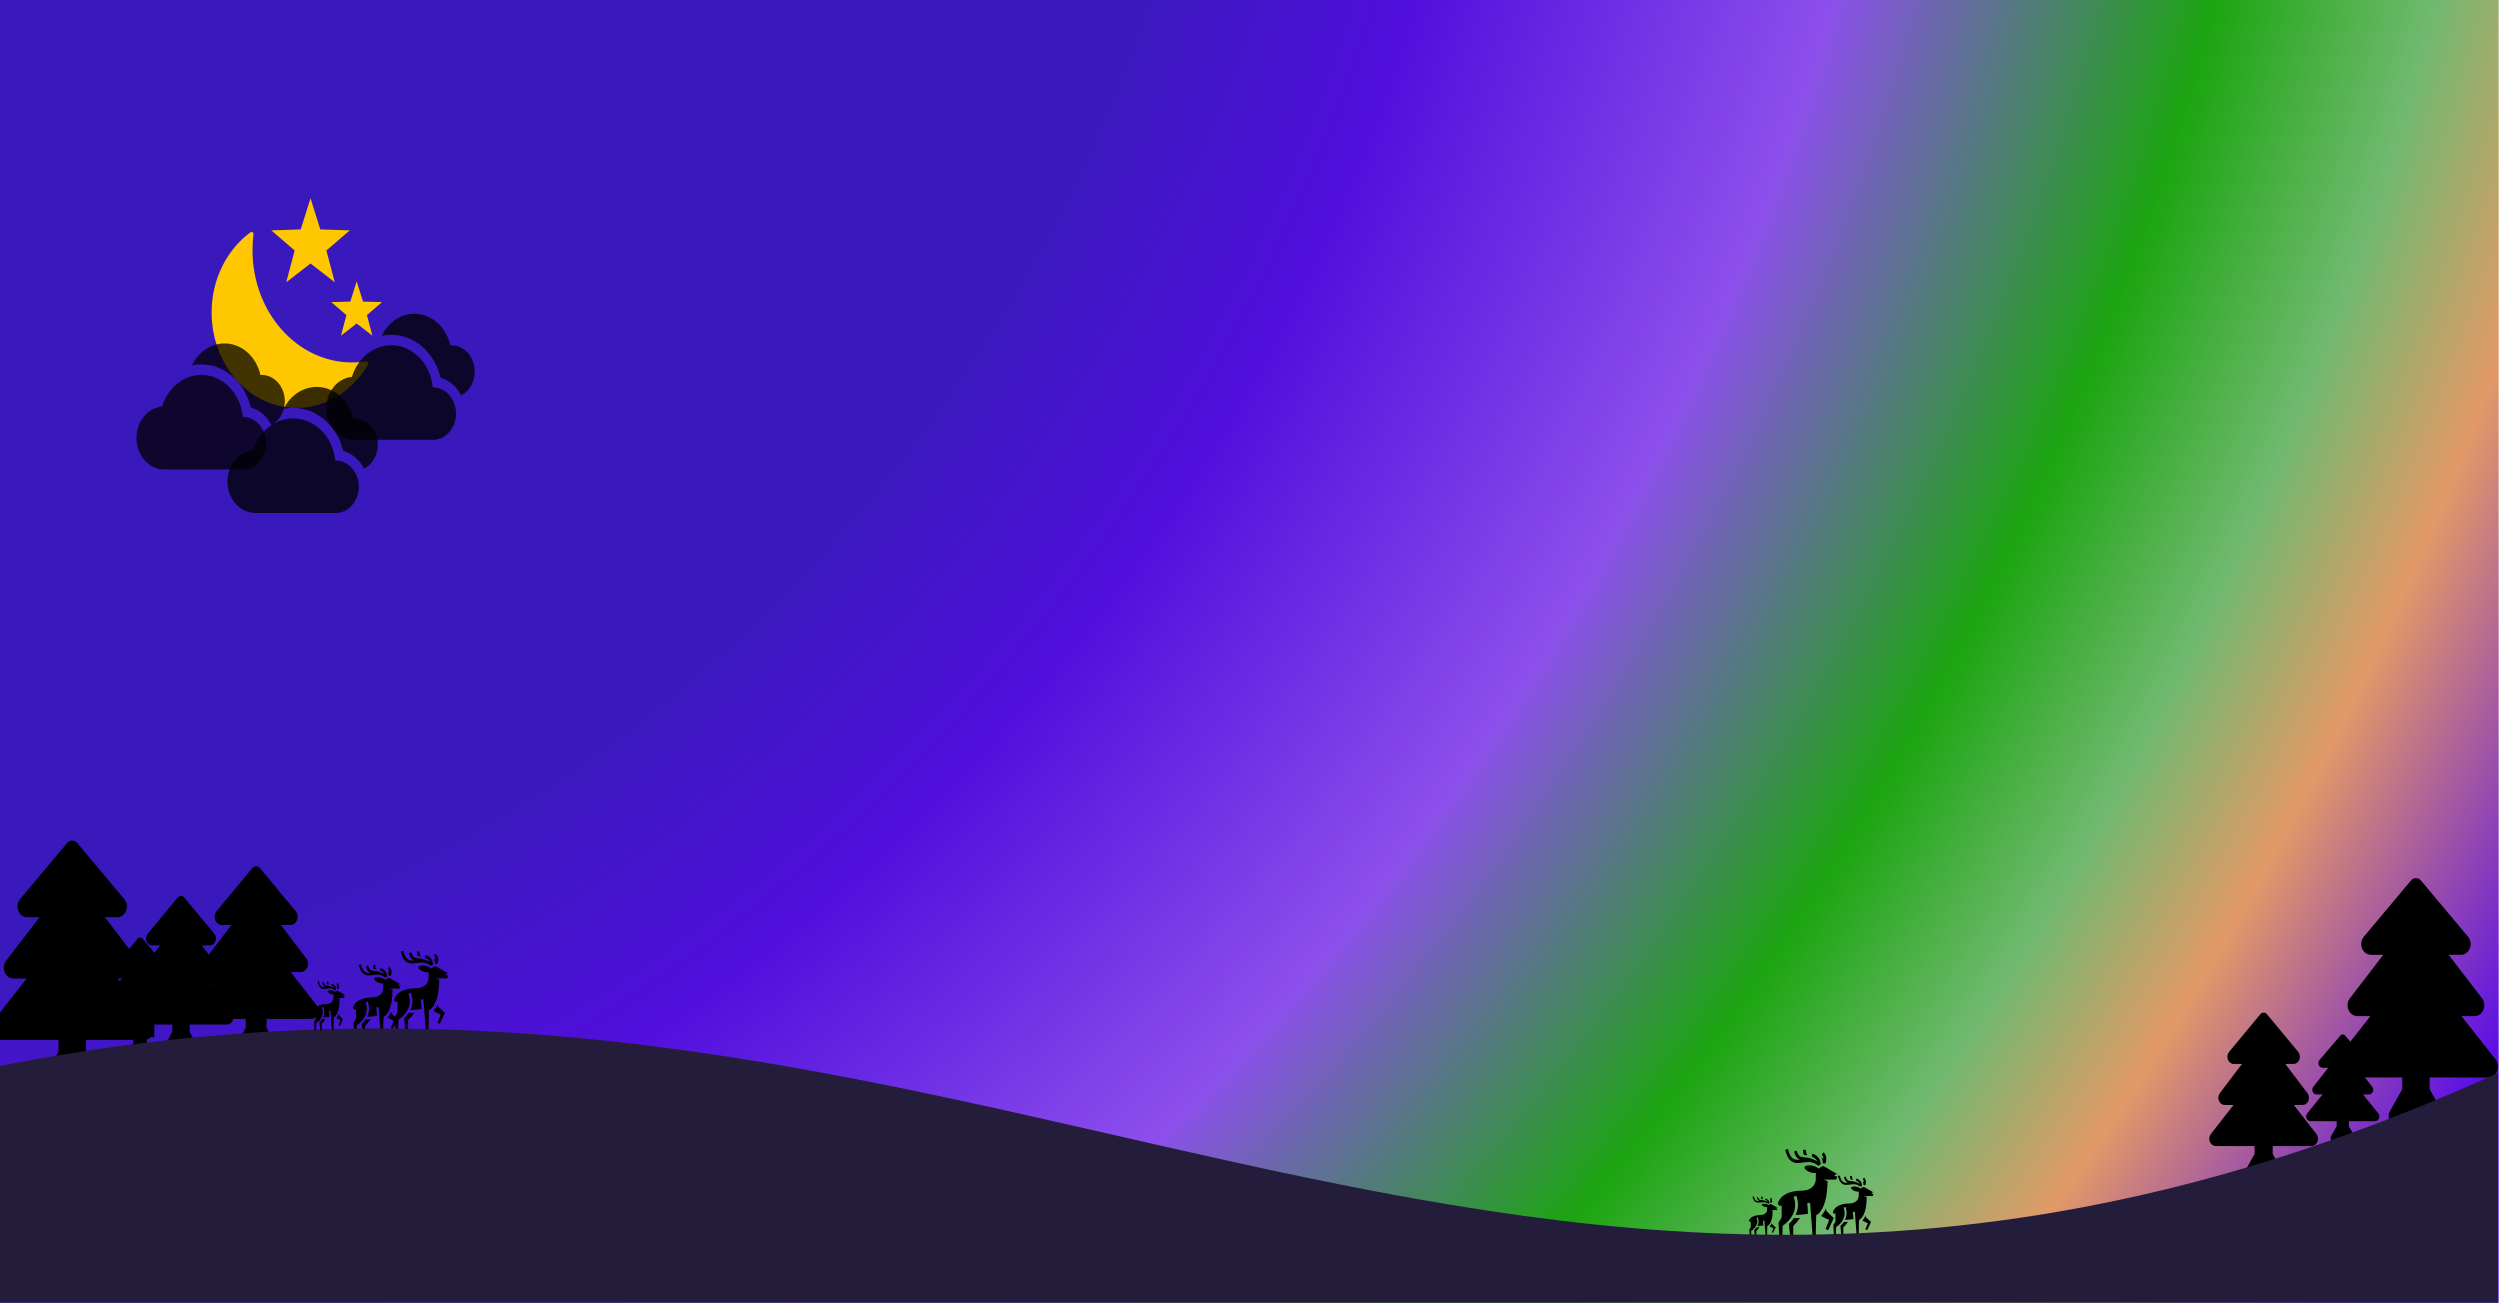 <svg width="1264" height="659" viewBox="0 0 1264 659" fill="none" xmlns="http://www.w3.org/2000/svg">
<g clip-path="url(#clip0_62_2627)">
<rect width="1263.33" height="658.667" fill="url(#paint0_radial_62_2627)"/>
<g clip-path="url(#clip1_62_2627)">
<path d="M76.77 516.665L59.502 494.75H66.123C68.07 494.75 69.793 493.539 70.614 491.587C71.436 489.64 71.165 487.407 69.905 485.762L53.018 463.75H59.262C61.229 463.75 63.002 462.454 63.771 460.454C64.532 458.485 64.173 456.194 62.855 454.622L39.02 426.17C37.717 424.608 35.285 424.608 33.98 426.17L10.143 454.622C8.825 456.194 8.468 458.485 9.227 460.454C9.996 462.454 11.771 463.75 13.738 463.75H19.982L3.093 485.767C1.837 487.409 1.567 489.64 2.386 491.589C3.207 493.539 4.928 494.75 6.877 494.75H13.498L-3.77 516.665C-5.067 518.31 -5.361 520.562 -4.54 522.541C-3.729 524.49 -1.946 525.75 0.002 525.75H29.583V531.671L23.036 543.393C21.886 545.97 23.559 549.002 26.129 549.002H46.871C49.441 549.002 51.114 545.97 49.964 543.393L43.417 531.671V525.75H72.998C74.946 525.75 76.729 524.49 77.54 522.541C78.361 520.562 78.067 518.31 76.77 516.665Z" fill="black"/>
<g clip-path="url(#clip2_62_2627)">
<path d="M90.779 519.832L82.238 508.875H85.513C86.476 508.875 87.328 508.269 87.734 507.293C88.14 506.32 88.007 505.203 87.383 504.381L79.031 493.375H82.119C83.092 493.375 83.969 492.727 84.349 491.727C84.726 490.742 84.548 489.597 83.896 488.811L72.107 474.585C71.462 473.804 70.26 473.804 69.614 474.585L57.824 488.811C57.172 489.597 56.995 490.742 57.37 491.727C57.751 492.727 58.629 493.375 59.602 493.375H62.69L54.336 504.383C53.715 505.204 53.581 506.32 53.987 507.294C54.393 508.269 55.244 508.875 56.208 508.875H59.483L50.942 519.832C50.3 520.655 50.155 521.781 50.561 522.77C50.962 523.745 51.844 524.375 52.807 524.375H67.439V527.335L64.201 533.196C63.632 534.485 64.46 536.001 65.731 536.001H75.99C77.261 536.001 78.089 534.485 77.52 533.196L74.281 527.335V524.375H88.913C89.877 524.375 90.759 523.745 91.159 522.77C91.566 521.781 91.42 520.655 90.779 519.832Z" fill="black"/>
</g>
</g>
<g clip-path="url(#clip3_62_2627)">
<path d="M117.215 512.139L106.189 498H110.416C111.66 498 112.76 497.218 113.284 495.959C113.809 494.703 113.636 493.262 112.831 492.201L102.048 478H106.035C107.291 478 108.423 477.164 108.914 475.873C109.4 474.603 109.171 473.125 108.329 472.111L93.11 453.754C92.277 452.747 90.725 452.747 89.891 453.754L74.67 472.111C73.828 473.125 73.6 474.603 74.085 475.873C74.576 477.164 75.709 478 76.965 478H80.953L70.168 492.204C69.366 493.264 69.193 494.703 69.716 495.961C70.241 497.218 71.34 498 72.585 498H76.812L65.786 512.139C64.958 513.2 64.77 514.653 65.294 515.929C65.812 517.187 66.951 518 68.194 518H87.084V521.82L82.903 529.383C82.169 531.045 83.237 533.001 84.878 533.001H98.123C99.764 533.001 100.832 531.045 100.098 529.383L95.917 521.82V518H114.807C116.05 518 117.189 517.187 117.706 515.929C118.231 514.653 118.043 513.2 117.215 512.139Z" fill="black"/>
</g>
<path d="M182.523 487.542L181.422 487.885C182.065 490.437 182.946 491.778 183.951 492.478C184.97 493.194 186.146 493.255 187.431 493.126C189.14 492.951 191.068 492.395 193.036 493.21C193.57 493.476 194.13 493.815 194.725 494.265C195.039 494.158 195.313 494.021 195.586 493.922C195.586 493.922 195.805 493.141 195.449 492.143C195.142 491.267 194.376 490.163 192.442 489.386L192.059 490.574C193.248 491.062 193.891 491.663 194.219 492.235C194.267 492.318 194.301 492.395 194.335 492.471C194.075 492.318 193.809 492.181 193.549 492.075C191.628 491.084 190.09 491.024 188.86 490.871C188.203 490.795 187.65 490.704 187.192 490.338C186.734 489.965 186.392 489.317 186.098 488.19L185.004 488.548C185.394 490.041 185.913 490.864 186.522 491.359C186.795 491.58 187.089 491.74 187.404 491.854C186.323 491.919 185.305 491.905 184.553 491.404C183.719 490.818 183.056 489.66 182.523 487.542ZM188.641 487.817C188.579 488.67 188.716 489.363 188.942 489.927C189.468 490 189.926 490.01 190.404 490.102C190.035 489.645 189.707 488.944 189.776 487.908L188.641 487.817ZM196.864 488.845L196.119 489.797C196.68 490.346 196.837 491.001 196.837 491.557C196.536 491.258 196.263 491.059 195.942 490.879C196.434 491.52 196.502 492.658 196.536 493.271L197.596 493.4C197.596 493.4 198.799 490.719 196.864 488.845ZM191.348 494.128C190.152 494.28 189.516 493.929 189.133 495.179C189.133 495.179 190.418 497.304 193.843 497.251C193.652 498.119 193.74 498.759 193.74 499.528C193.74 502.088 191.895 504.319 187.827 504.319C185.763 504.319 183.254 504.731 181.34 505.881C179.98 506.696 178.915 507.877 178.444 509.514L178.978 510.345L180 510.36V515.06L178.753 517.215L179.112 523.461H180.294L180.397 518.434C180.985 518.053 182.331 517.063 183.48 515.539C185.038 513.49 186.235 510.512 184.826 506.825L185.879 506.33C187.034 509.354 186.631 511.975 185.619 514.085C187.554 514.016 189.215 513.879 190.623 513.62L190.302 509.331L191.437 509.225L192.517 523.461H193.693L193.891 514.191C194.827 513.749 196.96 512.127 197.958 506.49C198.081 505.805 198.15 505.226 198.184 504.731C198.341 503.474 198.43 502.057 198.457 500.442L196.782 499.856H201.93L202.429 498.599C201.944 498.622 201.362 498.34 201.362 498.34L201.479 497.73H202.559L196.714 494.356C196.065 494.63 195.381 494.988 194.903 495.422C194.52 495.118 193.194 494.166 191.348 494.128ZM197.876 511.388C197.213 512.767 196.502 513.795 195.887 514.526L199.107 516.111L197.678 519.729L198.703 520.262L200.987 515.326L197.958 512.477C197.931 512.302 197.897 511.959 197.876 511.388ZM187.362 515.258C186.59 515.311 185.77 515.349 184.895 515.364C184.3 516.24 183.616 517.086 182.905 517.741L183.5 523.454H184.669V518.503C185.168 518.046 186.371 516.88 187.362 515.258Z" fill="black"/>
<path d="M203.883 480.74L202.625 481.127C203.359 484.006 204.367 485.518 205.515 486.309C206.679 487.117 208.023 487.186 209.492 487.039C211.445 486.842 213.648 486.214 215.898 487.134C216.508 487.435 217.148 487.817 217.828 488.324C218.187 488.204 218.5 488.049 218.812 487.938C218.812 487.938 219.062 487.057 218.656 485.931C218.304 484.943 217.429 483.696 215.219 482.82L214.781 484.161C216.14 484.711 216.875 485.389 217.25 486.034C217.304 486.129 217.344 486.214 217.383 486.3C217.086 486.129 216.781 485.974 216.484 485.854C214.289 484.736 212.531 484.668 211.125 484.496C210.375 484.41 209.742 484.307 209.219 483.894C208.695 483.473 208.304 482.743 207.969 481.471L206.719 481.875C207.164 483.559 207.758 484.487 208.453 485.046C208.765 485.295 209.101 485.475 209.461 485.604C208.226 485.677 207.062 485.662 206.203 485.097C205.25 484.436 204.492 483.129 203.883 480.74ZM210.875 481.05C210.804 482.012 210.961 482.794 211.219 483.43C211.82 483.513 212.344 483.525 212.89 483.628C212.469 483.112 212.094 482.321 212.172 481.153L210.875 481.05ZM220.273 482.21L219.422 483.284C220.062 483.903 220.242 484.642 220.242 485.269C219.898 484.932 219.586 484.708 219.219 484.504C219.781 485.228 219.859 486.512 219.898 487.203L221.109 487.349C221.109 487.349 222.484 484.324 220.273 482.21ZM213.969 488.17C212.601 488.341 211.875 487.946 211.437 489.355C211.437 489.355 212.906 491.753 216.82 491.693C216.601 492.673 216.703 493.395 216.703 494.263C216.703 497.15 214.594 499.668 209.945 499.668C207.586 499.668 204.719 500.132 202.531 501.43C200.976 502.349 199.76 503.681 199.222 505.529L199.832 506.466L201 506.483V511.785L199.575 514.217L199.984 521.264H201.336L201.453 515.592C202.125 515.162 203.664 514.045 204.976 512.327C206.758 510.015 208.125 506.655 206.515 502.495L207.719 501.937C209.039 505.348 208.578 508.305 207.422 510.685C209.633 510.608 211.531 510.453 213.14 510.161L212.773 505.323L214.07 505.202L215.304 521.264H216.648L216.875 510.805C217.945 510.307 220.383 508.477 221.523 502.117C221.664 501.344 221.742 500.691 221.781 500.132C221.961 498.714 222.062 497.116 222.094 495.294L220.179 494.632H226.062L226.633 493.214C226.078 493.24 225.414 492.922 225.414 492.922L225.547 492.234H226.781L220.101 488.427C219.359 488.737 218.578 489.141 218.031 489.63C217.594 489.287 216.078 488.212 213.969 488.17ZM221.429 507.643C220.672 509.198 219.859 510.359 219.156 511.184L222.836 512.971L221.203 517.053L222.375 517.655L224.984 512.086L221.523 508.872C221.492 508.674 221.453 508.287 221.429 507.643ZM209.414 512.009C208.531 512.069 207.594 512.112 206.594 512.129C205.914 513.117 205.133 514.071 204.32 514.81L205 521.255H206.336V515.67C206.906 515.154 208.281 513.839 209.414 512.009Z" fill="black"/>
<path d="M903.971 580.938L902.587 581.369C903.395 584.575 904.504 586.259 905.767 587.14C907.047 588.039 908.525 588.116 910.141 587.953C912.29 587.733 914.713 587.034 917.188 588.058C917.858 588.393 918.563 588.819 919.311 589.384C919.706 589.25 920.05 589.078 920.393 588.953C920.393 588.953 920.668 587.972 920.222 586.718C919.835 585.618 918.872 584.23 916.44 583.254L915.959 584.747C917.454 585.359 918.262 586.116 918.675 586.833C918.735 586.939 918.778 587.034 918.821 587.13C918.494 586.939 918.159 586.766 917.832 586.632C915.418 585.388 913.484 585.312 911.937 585.12C911.112 585.025 910.416 584.91 909.84 584.45C909.265 583.981 908.835 583.168 908.465 581.751L907.09 582.201C907.58 584.077 908.233 585.111 908.998 585.733C909.342 586.01 909.711 586.211 910.107 586.355C908.749 586.436 907.468 586.419 906.523 585.79C905.475 585.053 904.641 583.599 903.971 580.938ZM911.662 581.283C911.585 582.354 911.757 583.225 912.04 583.933C912.702 584.025 913.278 584.039 913.879 584.154C913.415 583.579 913.003 582.699 913.089 581.397L911.662 581.283ZM922 582.575L921.064 583.771C921.768 584.46 921.966 585.283 921.966 585.982C921.588 585.606 921.244 585.357 920.84 585.13C921.459 585.936 921.545 587.365 921.588 588.135L922.92 588.298C922.92 588.298 924.432 584.929 922 582.575ZM915.065 589.212C913.561 589.403 912.762 588.963 912.281 590.532C912.281 590.532 913.897 593.202 918.202 593.135C917.961 594.226 918.073 595.03 918.073 595.997C918.073 599.213 915.753 602.017 910.64 602.017C908.044 602.017 904.89 602.533 902.484 603.979C900.774 605.003 899.436 606.486 898.844 608.544L899.515 609.587L900.8 609.606V615.511L899.232 618.219L899.683 626.067H901.169L901.298 619.75C902.037 619.272 903.73 618.028 905.174 616.114C907.133 613.539 908.637 609.797 906.867 605.165L908.19 604.543C909.643 608.343 909.136 611.635 907.864 614.286C910.296 614.2 912.384 614.027 914.154 613.702L913.75 608.314L915.177 608.18L916.535 626.067H918.013L918.262 614.42C919.44 613.865 922.121 611.826 923.375 604.744C923.53 603.883 923.616 603.155 923.659 602.533C923.857 600.954 923.968 599.174 924.003 597.145L921.897 596.408H928.368L928.996 594.829C928.386 594.858 927.655 594.504 927.655 594.504L927.801 593.738H929.159L921.811 589.499C920.995 589.843 920.136 590.293 919.534 590.838C919.053 590.456 917.386 589.259 915.065 589.212ZM923.272 610.898C922.439 612.63 921.545 613.922 920.772 614.841L924.819 616.831L923.023 621.377L924.312 622.047L927.182 615.846L923.375 612.266C923.341 612.046 923.298 611.616 923.272 610.898ZM910.055 615.76C909.084 615.827 908.053 615.874 906.953 615.894C906.205 616.994 905.346 618.056 904.452 618.879L905.2 626.057H906.669V619.837C907.297 619.262 908.809 617.798 910.055 615.76Z" fill="black"/>
<path d="M930.162 594.305L929.218 594.595C929.769 596.754 930.525 597.889 931.386 598.482C932.259 599.088 933.267 599.139 934.369 599.03C935.834 598.881 937.486 598.411 939.173 599.1C939.63 599.326 940.111 599.613 940.621 599.993C940.89 599.903 941.125 599.787 941.359 599.703C941.359 599.703 941.546 599.042 941.242 598.198C940.978 597.457 940.322 596.522 938.664 595.865L938.336 596.87C939.355 597.283 939.906 597.792 940.187 598.275C940.228 598.346 940.257 598.411 940.287 598.475C940.064 598.346 939.836 598.23 939.613 598.14C937.966 597.302 936.648 597.251 935.593 597.122C935.031 597.057 934.556 596.98 934.164 596.671C933.771 596.355 933.478 595.807 933.226 594.853L932.289 595.156C932.623 596.419 933.068 597.115 933.589 597.534C933.824 597.721 934.076 597.857 934.345 597.953C933.42 598.008 932.546 597.996 931.902 597.573C931.187 597.077 930.619 596.097 930.162 594.305ZM935.406 594.537C935.353 595.259 935.47 595.846 935.664 596.323C936.115 596.384 936.507 596.393 936.918 596.471C936.601 596.084 936.32 595.491 936.379 594.615L935.406 594.537ZM942.455 595.407L941.816 596.213C942.296 596.677 942.431 597.231 942.431 597.702C942.173 597.449 941.939 597.281 941.664 597.128C942.086 597.671 942.144 598.634 942.173 599.152L943.082 599.262C943.082 599.262 944.113 596.993 942.455 595.407ZM937.726 599.877C936.701 600.006 936.156 599.71 935.828 600.767C935.828 600.767 936.929 602.565 939.865 602.52C939.701 603.254 939.777 603.796 939.777 604.447C939.777 606.613 938.195 608.501 934.709 608.501C932.939 608.501 930.789 608.849 929.148 609.822C927.982 610.512 927.07 611.511 926.666 612.897L927.124 613.599L928 613.612V617.589L926.931 619.413L927.238 624.698H928.252L928.339 620.444C928.843 620.122 929.998 619.284 930.982 617.995C932.318 616.261 933.343 613.741 932.136 610.621L933.039 610.203C934.029 612.761 933.683 614.979 932.816 616.764C934.474 616.706 935.898 616.59 937.105 616.371L936.83 612.742L937.802 612.652L938.728 624.698H939.736L939.906 616.854C940.709 616.48 942.537 615.107 943.392 610.338C943.498 609.758 943.556 609.268 943.586 608.849C943.72 607.786 943.796 606.587 943.82 605.22L942.384 604.724H946.796L947.224 603.661C946.808 603.68 946.31 603.441 946.31 603.441L946.41 602.926H947.336L942.326 600.071C941.769 600.303 941.183 600.605 940.773 600.973C940.445 600.715 939.308 599.909 937.726 599.877ZM943.322 614.482C942.754 615.649 942.144 616.519 941.617 617.138L944.377 618.478L943.152 621.54L944.031 621.991L945.988 617.814L943.392 615.404C943.369 615.256 943.339 614.966 943.322 614.482ZM934.31 617.756C933.648 617.802 932.945 617.834 932.195 617.847C931.685 618.588 931.099 619.303 930.49 619.858L931 624.692H932.002V620.502C932.429 620.115 933.461 619.129 934.31 617.756Z" fill="black"/>
<path d="M886.714 604.87L886.053 605.063C886.439 606.503 886.968 607.259 887.571 607.654C888.182 608.058 888.887 608.093 889.659 608.02C890.684 607.921 891.841 607.607 893.022 608.067C893.342 608.217 893.678 608.409 894.035 608.662C894.224 608.602 894.388 608.525 894.552 608.469C894.552 608.469 894.683 608.028 894.47 607.465C894.285 606.971 893.826 606.348 892.665 605.91L892.435 606.58C893.149 606.855 893.534 607.195 893.731 607.517C893.76 607.564 893.781 607.607 893.801 607.65C893.645 607.564 893.485 607.487 893.329 607.427C892.177 606.868 891.254 606.834 890.516 606.748C890.122 606.705 889.79 606.653 889.515 606.447C889.24 606.237 889.035 605.871 888.859 605.235L888.202 605.437C888.436 606.279 888.748 606.744 889.113 607.023C889.277 607.147 889.453 607.238 889.642 607.302C888.994 607.339 888.383 607.331 887.932 607.049C887.431 606.718 887.034 606.065 886.714 604.87ZM890.384 605.025C890.348 605.506 890.43 605.897 890.565 606.215C890.881 606.256 891.156 606.262 891.443 606.314C891.221 606.056 891.024 605.661 891.065 605.076L890.384 605.025ZM895.319 605.605L894.872 606.142C895.208 606.451 895.302 606.821 895.302 607.135C895.122 606.966 894.958 606.854 894.765 606.752C895.06 607.114 895.101 607.756 895.122 608.101L895.758 608.174C895.758 608.174 896.479 606.662 895.319 605.605ZM892.009 608.585C891.291 608.671 890.909 608.473 890.68 609.178C890.68 609.178 891.451 610.377 893.506 610.346C893.391 610.836 893.444 611.197 893.444 611.631C893.444 613.075 892.337 614.334 889.896 614.334C888.658 614.334 887.152 614.566 886.004 615.215C885.188 615.675 884.549 616.341 884.267 617.264L884.587 617.733L885.2 617.741V620.393L884.452 621.609L884.667 625.132H885.376L885.438 622.296C885.791 622.081 886.599 621.523 887.288 620.663C888.223 619.507 888.941 617.827 888.096 615.748L888.727 615.468C889.421 617.174 889.179 618.652 888.572 619.843C889.732 619.804 890.729 619.727 891.574 619.58L891.381 617.161L892.062 617.101L892.71 625.132H893.416L893.534 619.903C894.096 619.654 895.376 618.738 895.975 615.559C896.049 615.172 896.09 614.845 896.11 614.566C896.205 613.857 896.258 613.058 896.274 612.147L895.269 611.816H898.358L898.657 611.107C898.366 611.12 898.018 610.961 898.018 610.961L898.087 610.617H898.735L895.228 608.714C894.839 608.868 894.429 609.07 894.142 609.315C893.912 609.143 893.116 608.606 892.009 608.585ZM895.926 618.321C895.528 619.099 895.101 619.679 894.732 620.092L896.664 620.986L895.807 623.027L896.422 623.327L897.792 620.543L895.975 618.936C895.959 618.837 895.938 618.644 895.926 618.321ZM889.618 620.504C889.154 620.534 888.662 620.556 888.137 620.564C887.78 621.059 887.37 621.536 886.943 621.905L887.3 625.128H888.001V622.335C888.301 622.077 889.023 621.42 889.618 620.504Z" fill="black"/>
<g clip-path="url(#clip4_62_2627)">
<path d="M160.067 508.227L146.96 491.437H151.985C153.463 491.437 154.771 490.509 155.394 489.014C156.018 487.522 155.813 485.811 154.856 484.552L142.038 467.687H146.778C148.271 467.687 149.616 466.695 150.2 465.162C150.778 463.653 150.505 461.898 149.504 460.694L131.413 438.896C130.424 437.699 128.578 437.699 127.587 438.896L109.494 460.694C108.494 461.898 108.223 463.653 108.799 465.162C109.383 466.695 110.73 467.687 112.223 467.687H116.963L104.143 484.555C103.19 485.813 102.984 487.522 103.606 489.016C104.23 490.509 105.536 491.437 107.015 491.437H112.041L98.934 508.227C97.949 509.487 97.726 511.213 98.35 512.729C98.965 514.222 100.318 515.187 101.797 515.187H124.25V519.724L119.281 528.704C118.408 530.678 119.678 533.002 121.629 533.002H137.372C139.323 533.002 140.593 530.678 139.72 528.704L134.75 519.724V515.187H157.204C158.682 515.187 160.036 514.222 160.651 512.729C161.274 511.213 161.051 509.487 160.067 508.227Z" fill="black"/>
</g>
<g clip-path="url(#clip5_62_2627)">
<path d="M1261.77 535.665L1244.5 513.75H1251.12C1253.07 513.75 1254.79 512.539 1255.61 510.587C1256.44 508.64 1256.17 506.407 1254.91 504.762L1238.02 482.75H1244.26C1246.23 482.75 1248 481.454 1248.77 479.454C1249.53 477.485 1249.17 475.194 1247.85 473.622L1224.02 445.17C1222.72 443.608 1220.29 443.608 1218.98 445.17L1195.14 473.622C1193.82 475.194 1193.47 477.485 1194.23 479.454C1195 481.454 1196.77 482.75 1198.74 482.75H1204.98L1188.09 504.767C1186.84 506.409 1186.57 508.64 1187.39 510.589C1188.21 512.539 1189.93 513.75 1191.88 513.75H1198.5L1181.23 535.665C1179.93 537.31 1179.64 539.562 1180.46 541.541C1181.27 543.49 1183.05 544.75 1185 544.75H1214.58V550.671L1208.04 562.393C1206.89 564.97 1208.56 568.002 1211.13 568.002H1231.87C1234.44 568.002 1236.11 564.97 1234.96 562.393L1228.42 550.671V544.75H1258C1259.95 544.75 1261.73 543.49 1262.54 541.541C1263.36 539.562 1263.07 537.31 1261.77 535.665Z" fill="black"/>
</g>
<g clip-path="url(#clip6_62_2627)">
<path d="M1202.45 562.919L1194.75 553.375H1197.71C1198.57 553.375 1199.34 552.847 1199.71 551.997C1200.07 551.149 1199.95 550.177 1199.39 549.461L1191.86 539.875H1194.65C1195.52 539.875 1196.31 539.311 1196.66 538.439C1197 537.582 1196.84 536.584 1196.25 535.9L1185.62 523.509C1185.04 522.829 1183.96 522.829 1183.38 523.509L1172.75 535.9C1172.16 536.584 1172 537.582 1172.34 538.439C1172.69 539.311 1173.48 539.875 1174.35 539.875H1177.14L1169.61 549.463C1169.05 550.178 1168.93 551.149 1169.29 551.998C1169.66 552.847 1170.43 553.375 1171.3 553.375H1174.25L1166.55 562.919C1165.97 563.635 1165.84 564.616 1166.21 565.477C1166.57 566.326 1167.36 566.875 1168.23 566.875H1181.42V569.454L1178.5 574.558C1177.99 575.68 1178.73 577.001 1179.88 577.001H1189.12C1190.27 577.001 1191.02 575.68 1190.5 574.558L1187.58 569.454V566.875H1200.77C1201.64 566.875 1202.43 566.326 1202.8 565.477C1203.16 564.616 1203.03 563.635 1202.45 562.919Z" fill="black"/>
</g>
<g clip-path="url(#clip7_62_2627)">
<path d="M1171.19 573.357L1159.74 558.687H1164.13C1165.42 558.687 1166.56 557.877 1167.11 556.57C1167.65 555.267 1167.47 553.772 1166.64 552.672L1155.45 537.937H1159.58C1160.89 537.937 1162.06 537.07 1162.57 535.731C1163.08 534.413 1162.84 532.88 1161.96 531.828L1146.17 512.783C1145.31 511.737 1143.7 511.737 1142.83 512.783L1127.03 531.828C1126.16 532.88 1125.92 534.413 1126.43 535.731C1126.94 537.07 1128.11 537.937 1129.42 537.937H1133.55L1122.36 552.675C1121.53 553.774 1121.35 555.267 1121.89 556.572C1122.44 557.877 1123.58 558.687 1124.87 558.687H1129.26L1117.82 573.357C1116.96 574.457 1116.76 575.965 1117.31 577.29C1117.84 578.595 1119.02 579.437 1120.31 579.437H1139.92V583.401L1135.58 591.247C1134.82 592.972 1135.93 595.002 1137.63 595.002H1151.37C1153.08 595.002 1154.18 592.972 1153.42 591.247L1149.08 583.401V579.437H1168.69C1169.98 579.437 1171.16 578.595 1171.7 577.29C1172.24 575.965 1172.04 574.457 1171.19 573.357Z" fill="black"/>
</g>
<path d="M-17 542.492C492.778 432.746 756.333 772.583 1263 542.492V706H-17V542.492Z" fill="#231C3B"/>
<path d="M161.257 496.068L160.534 496.305C160.956 498.072 161.536 499 162.196 499.485C162.865 499.981 163.638 500.023 164.483 499.933C165.606 499.812 166.872 499.427 168.166 499.991C168.517 500.176 168.885 500.411 169.276 500.722C169.482 500.648 169.662 500.553 169.842 500.484C169.842 500.484 169.986 499.944 169.752 499.253C169.55 498.647 169.047 497.882 167.775 497.344L167.524 498.167C168.305 498.504 168.728 498.921 168.943 499.316C168.975 499.374 168.997 499.427 169.02 499.48C168.849 499.374 168.674 499.279 168.503 499.206C167.241 498.52 166.23 498.478 165.421 498.372C164.99 498.32 164.626 498.256 164.325 498.003C164.024 497.745 163.8 497.297 163.607 496.516L162.888 496.764C163.144 497.798 163.485 498.367 163.885 498.71C164.065 498.863 164.258 498.974 164.465 499.053C163.755 499.097 163.086 499.088 162.591 498.742C162.043 498.335 161.608 497.534 161.257 496.068ZM165.278 496.258C165.237 496.848 165.327 497.328 165.475 497.718C165.821 497.769 166.122 497.776 166.437 497.84C166.194 497.523 165.978 497.038 166.023 496.321L165.278 496.258ZM170.682 496.97L170.192 497.629C170.561 498.008 170.664 498.462 170.664 498.847C170.466 498.64 170.286 498.503 170.075 498.378C170.399 498.822 170.444 499.61 170.466 500.033L171.162 500.123C171.162 500.123 171.953 498.267 170.682 496.97ZM167.057 500.627C166.27 500.732 165.853 500.49 165.601 501.354C165.601 501.354 166.446 502.826 168.696 502.789C168.57 503.39 168.629 503.833 168.629 504.366C168.629 506.138 167.416 507.683 164.743 507.683C163.386 507.683 161.738 507.967 160.48 508.764C159.586 509.328 158.887 510.145 158.577 511.279L158.928 511.854L159.6 511.864V515.118L158.78 516.611L159.016 520.935H159.793L159.86 517.454C160.246 517.191 161.131 516.505 161.886 515.45C162.91 514.032 163.696 511.97 162.771 509.418L163.463 509.075C164.222 511.168 163.957 512.982 163.292 514.443C164.563 514.396 165.655 514.301 166.58 514.121L166.369 511.153L167.115 511.079L167.825 520.935H168.597L168.728 514.517C169.343 514.211 170.745 513.088 171.401 509.186C171.481 508.711 171.526 508.31 171.549 507.967C171.652 507.097 171.711 506.116 171.728 504.998L170.628 504.592H174.011L174.338 503.722C174.019 503.738 173.638 503.543 173.638 503.543L173.714 503.121H174.424L170.583 500.785C170.156 500.975 169.707 501.223 169.393 501.523C169.141 501.312 168.269 500.653 167.057 500.627ZM171.347 512.576C170.911 513.531 170.444 514.243 170.039 514.749L172.155 515.846L171.216 518.351L171.89 518.72L173.391 515.303L171.401 513.33C171.383 513.209 171.36 512.972 171.347 512.576ZM164.438 515.255C163.93 515.292 163.391 515.319 162.816 515.329C162.425 515.936 161.976 516.521 161.509 516.974L161.9 520.929H162.668V517.502C162.996 517.185 163.786 516.379 164.438 515.255Z" fill="black"/>
<path d="M165.027 126.658L176.834 116.473L161.947 116L157 100.25L152.054 116L137.167 116.473L148.974 126.658L144.727 142.723L157 133.22L169.274 142.723L165.027 126.658Z" fill="#FFC700"/>
<path d="M185.513 159.312L193.167 152.75L183.553 152.487L180.333 142.25L177.113 152.487L167.5 152.75L175.153 159.312L172.4 169.707L180.333 163.565L188.267 169.707L185.513 159.312Z" fill="#FFC700"/>
<path d="M126.667 126.5C126.667 158.42 149.627 184.25 178 184.25C180.473 184.25 182.9 184.04 185.28 183.673C177.767 196.64 164.793 205.25 150 205.25C126.807 205.25 108 184.093 108 158C108 141.358 115.653 126.763 127.18 118.31C126.853 120.988 126.667 123.718 126.667 126.5Z" fill="#FFC700" stroke="#FFC700" stroke-width="2" stroke-linecap="round" stroke-linejoin="round"/>
<g clip-path="url(#clip8_62_2627)">
<path d="M218.78 195.812C218.252 190.426 216.126 185.403 212.749 181.566C209.372 177.729 204.945 175.307 200.194 174.695C195.443 174.084 190.65 175.32 186.6 178.202C182.55 181.083 179.484 185.438 177.905 190.553C174.286 190.889 170.921 192.798 168.516 195.881C166.111 198.964 164.852 202.982 165.001 207.094C165.151 211.206 166.698 215.093 169.319 217.941C171.94 220.789 175.431 222.378 179.062 222.375H218.906C222.014 222.356 224.988 220.938 227.174 218.434C229.36 215.93 230.578 212.544 230.562 209.022C230.545 205.499 229.294 202.129 227.085 199.652C224.875 197.174 221.888 195.793 218.78 195.812Z" fill="black" fill-opacity="0.77"/>
<path d="M233.174 199.914C232.065 197.701 230.567 195.769 228.773 194.237C226.979 192.706 224.928 191.608 222.745 191.01C221.08 183.868 217.091 177.705 211.581 173.761C206.07 169.817 199.445 168.383 193.04 169.749C194.838 165.998 197.59 162.946 200.939 160.992C204.288 159.038 208.079 158.272 211.818 158.794C215.556 159.315 219.07 161.101 221.901 163.917C224.732 166.733 226.749 170.45 227.69 174.584C230.411 174.426 233.096 175.348 235.282 177.192C237.468 179.035 239.02 181.684 239.669 184.683C240.318 187.682 240.025 190.844 238.84 193.625C237.654 196.406 235.651 198.626 233.174 199.914Z" fill="black" fill-opacity="0.77"/>
</g>
<g clip-path="url(#clip9_62_2627)">
<path d="M122.78 210.812C122.252 205.426 120.126 200.403 116.749 196.566C113.372 192.729 108.945 190.307 104.194 189.695C99.443 189.084 94.65 190.32 90.6 193.202C86.55 196.083 83.484 200.438 81.905 205.553C78.285 205.889 74.921 207.798 72.516 210.881C70.111 213.964 68.852 217.982 69.001 222.094C69.151 226.206 70.698 230.093 73.319 232.941C75.94 235.789 79.431 237.378 83.062 237.375H122.906C126.014 237.356 128.988 235.938 131.174 233.434C133.36 230.93 134.578 227.544 134.562 224.022C134.545 220.499 133.294 217.129 131.085 214.652C128.875 212.174 125.888 210.793 122.78 210.812Z" fill="black" fill-opacity="0.74"/>
<path d="M137.174 214.914C136.065 212.701 134.567 210.769 132.773 209.237C130.979 207.706 128.928 206.608 126.745 206.01C125.08 198.868 121.091 192.705 115.581 188.761C110.07 184.817 103.445 183.383 97.04 184.749C98.838 180.998 101.59 177.946 104.939 175.992C108.288 174.038 112.079 173.272 115.818 173.794C119.556 174.315 123.07 176.101 125.901 178.917C128.732 181.733 130.749 185.45 131.69 189.584C134.411 189.426 137.096 190.348 139.282 192.192C141.468 194.035 143.02 196.684 143.669 199.683C144.318 202.682 144.025 205.844 142.84 208.625C141.654 211.406 139.651 213.626 137.174 214.914Z" fill="black" fill-opacity="0.74"/>
</g>
<g clip-path="url(#clip10_62_2627)">
<path d="M169.497 232.812C168.962 227.426 166.808 222.403 163.386 218.566C159.964 214.729 155.478 212.307 150.663 211.695C145.849 211.084 140.992 212.32 136.888 215.202C132.784 218.083 129.677 222.438 128.077 227.553C124.409 227.889 121 229.798 118.563 232.881C116.126 235.964 114.85 239.982 115.001 244.094C115.153 248.206 116.721 252.093 119.377 254.941C122.032 257.789 125.57 259.378 129.25 259.375H169.625C172.774 259.356 175.788 257.938 178.003 255.434C180.218 252.93 181.453 249.544 181.436 246.022C181.419 242.499 180.151 239.129 177.912 236.652C175.673 234.174 172.646 232.793 169.497 232.812Z" fill="black" fill-opacity="0.77"/>
<path d="M184.084 236.914C182.959 234.701 181.442 232.769 179.624 231.237C177.806 229.706 175.727 228.608 173.515 228.01C171.828 220.868 167.786 214.705 162.202 210.761C156.617 206.817 149.905 205.383 143.414 206.749C145.236 202.998 148.025 199.946 151.419 197.992C154.812 196.038 158.654 195.272 162.442 195.794C166.23 196.315 169.791 198.101 172.66 200.917C175.528 203.733 177.572 207.45 178.526 211.584C181.284 211.426 184.004 212.348 186.219 214.192C188.435 216.035 190.007 218.684 190.665 221.683C191.322 224.682 191.025 227.844 189.824 230.625C188.623 233.406 186.593 235.626 184.084 236.914Z" fill="black" fill-opacity="0.77"/>
</g>
</g>
<defs>
<radialGradient id="paint0_radial_62_2627" cx="0" cy="0" r="1" gradientUnits="userSpaceOnUse" gradientTransform="translate(88.17 -79.76) rotate(33.597) scale(1334.48 1738.32)">
<stop offset="0.347" stop-color="#3919BB"/>
<stop offset="0.453" stop-color="#510FDD"/>
<stop offset="0.603" stop-color="#8C4FEC"/>
<stop offset="0.742" stop-color="#1CA511"/>
<stop offset="0.821" stop-color="#70B96F"/>
<stop offset="0.885" stop-color="#E29967"/>
<stop offset="1" stop-color="#590CE8"/>
</radialGradient>
<clipPath id="clip0_62_2627">
<rect width="1263.33" height="658.667" fill="white"/>
</clipPath>
<clipPath id="clip1_62_2627">
<rect width="83" height="124" fill="white" transform="translate(-5 425)"/>
</clipPath>
<clipPath id="clip2_62_2627">
<rect width="41.054" height="62" fill="white" transform="translate(50.333 474)"/>
</clipPath>
<clipPath id="clip3_62_2627">
<rect width="53" height="80" fill="white" transform="translate(65 453)"/>
</clipPath>
<clipPath id="clip4_62_2627">
<rect width="63" height="95" fill="white" transform="translate(98 438)"/>
</clipPath>
<clipPath id="clip5_62_2627">
<rect width="83" height="124" fill="white" transform="translate(1180 444)"/>
</clipPath>
<clipPath id="clip6_62_2627">
<rect width="37" height="54" fill="white" transform="translate(1166 523)"/>
</clipPath>
<clipPath id="clip7_62_2627">
<rect width="55" height="83" fill="white" transform="translate(1117 512)"/>
</clipPath>
<clipPath id="clip8_62_2627">
<rect width="75" height="85" fill="white" transform="translate(165 148)"/>
</clipPath>
<clipPath id="clip9_62_2627">
<rect width="75" height="85" fill="white" transform="translate(69 163)"/>
</clipPath>
<clipPath id="clip10_62_2627">
<rect width="76" height="85" fill="white" transform="translate(115 185)"/>
</clipPath>
</defs>
</svg>
